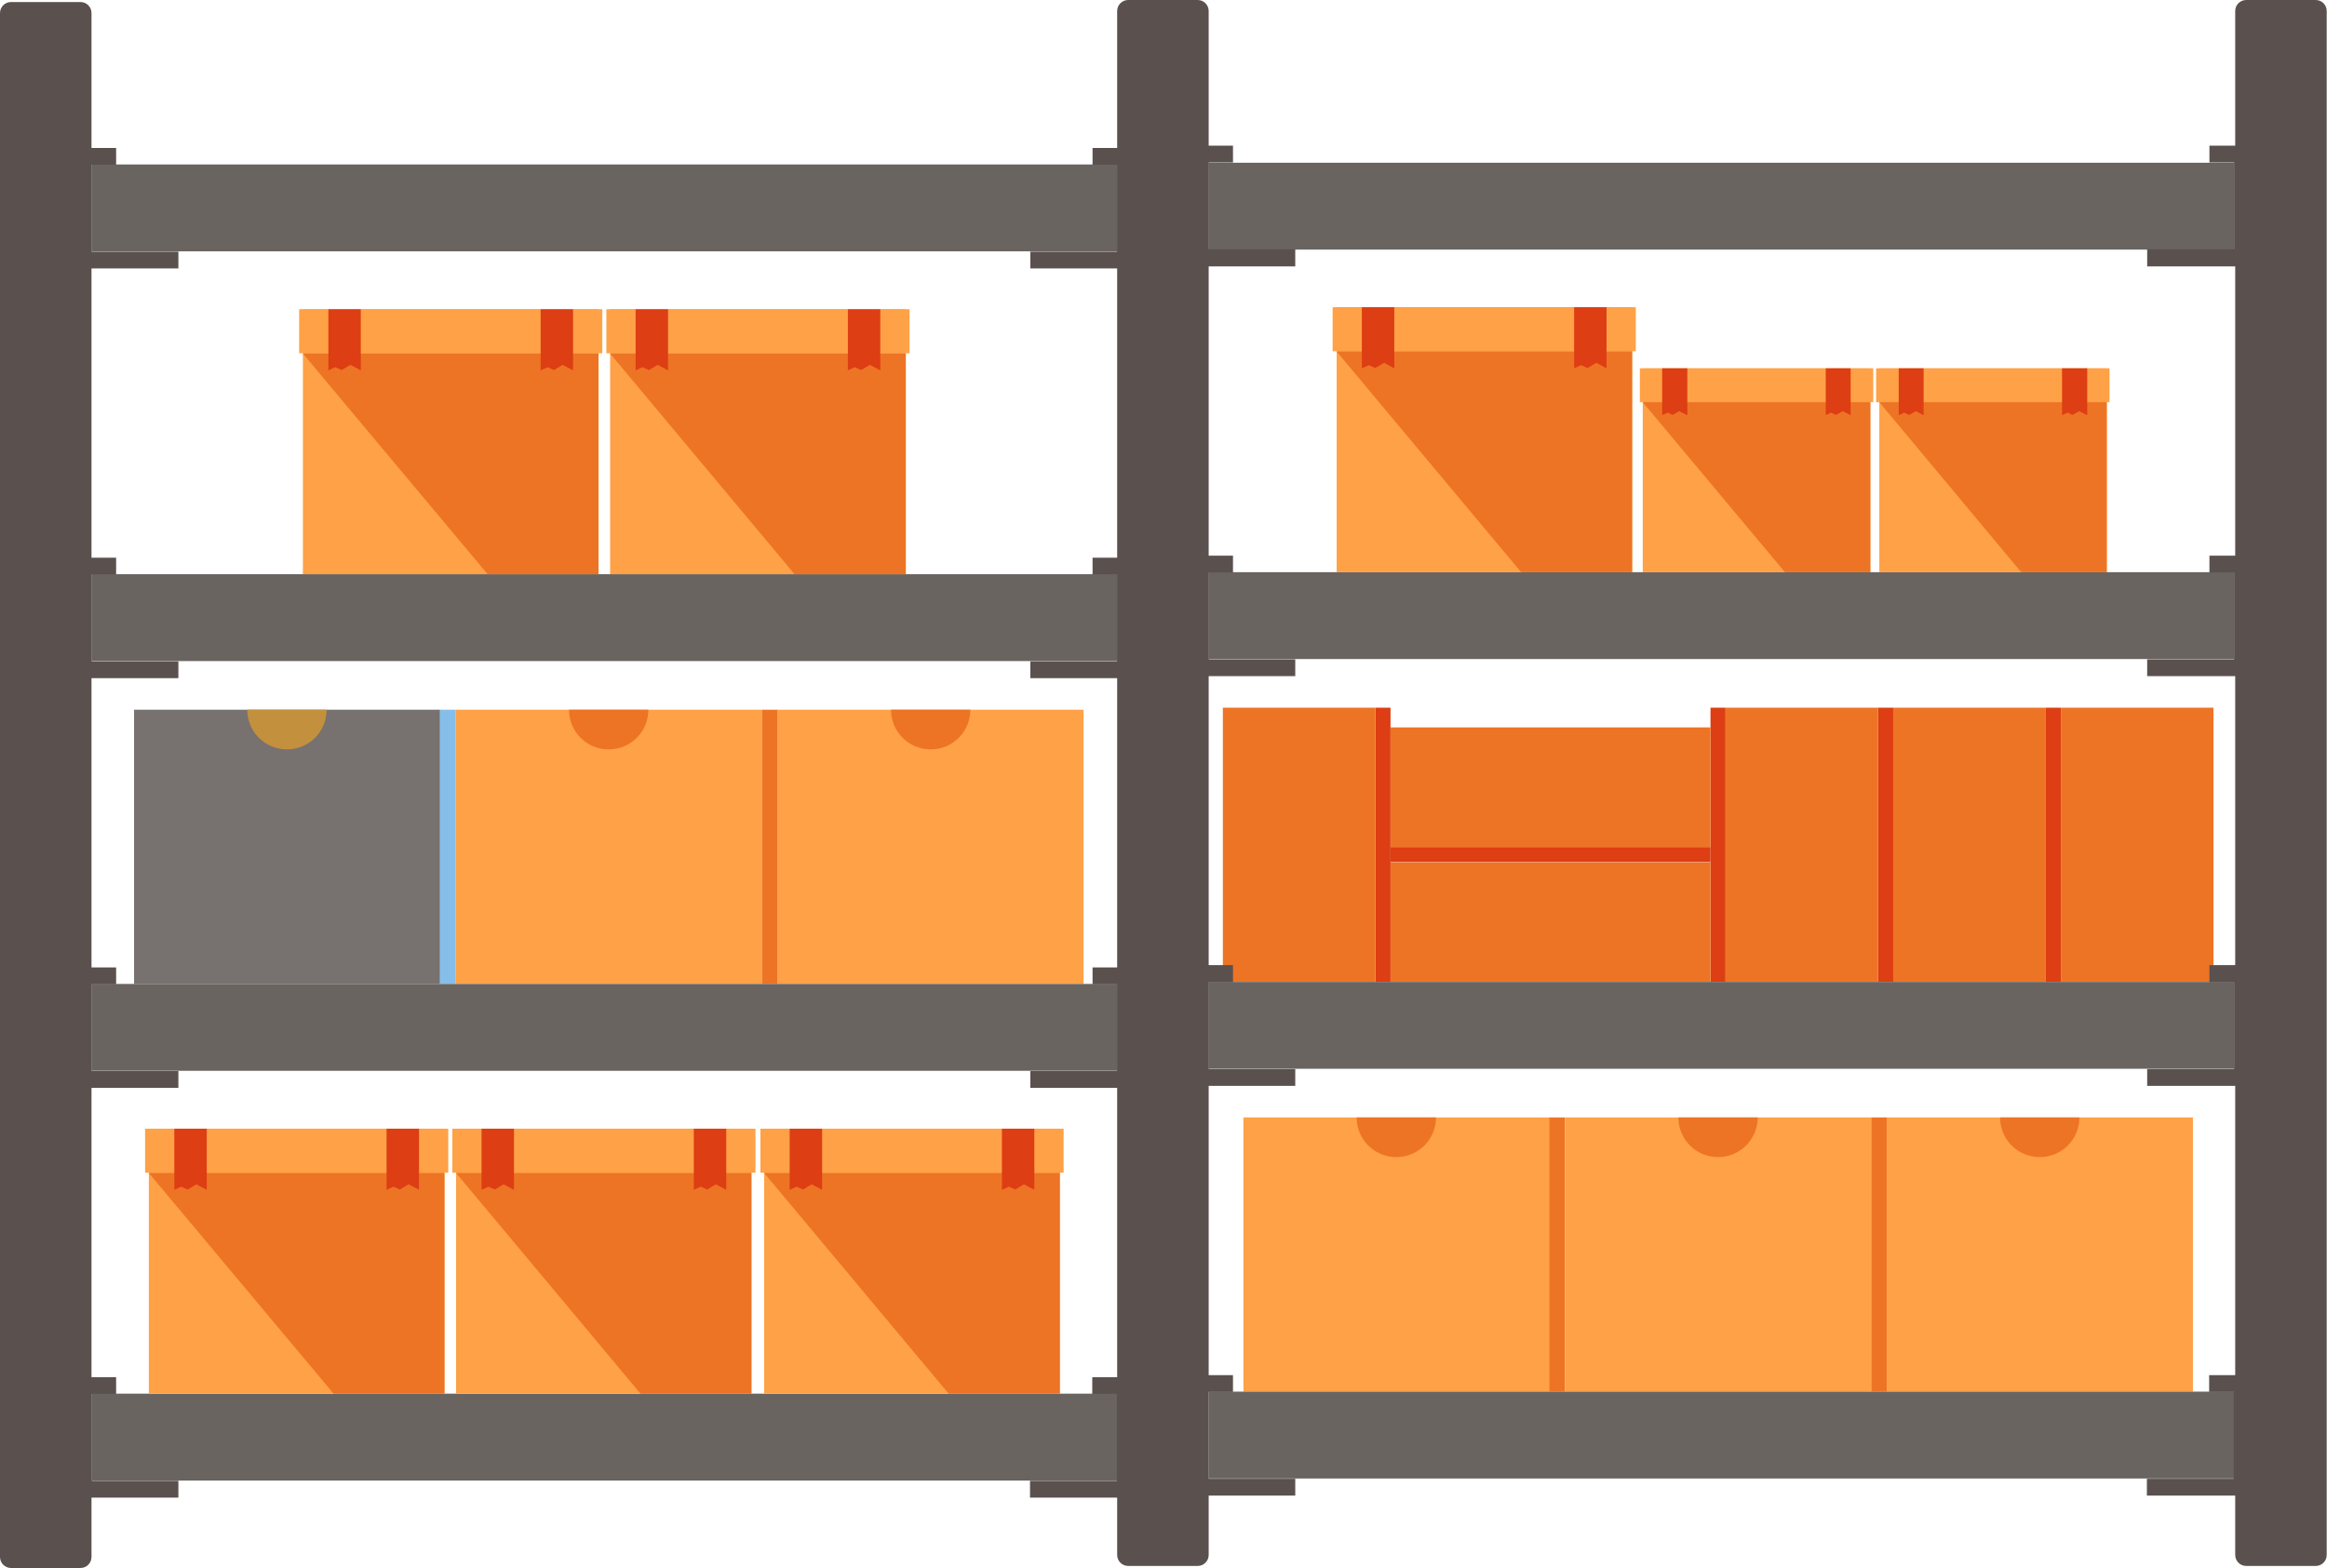 <svg width="273" height="184" viewBox="0 0 273 184" fill="none" xmlns="http://www.w3.org/2000/svg">
<g clip-path="url(#clip0_85_2339)">
<path d="M1.291 0.238H9.444C10.158 0.238 10.735 0.815 10.735 1.529V182.709C10.735 183.422 10.158 184 9.444 184H1.291C0.578 184 0 183.422 0 182.709V1.529C0 0.815 0.578 0.238 1.291 0.238Z" fill="#5A514E"/>
<path d="M140.509 0H132.355C131.642 0 131.064 0.578 131.064 1.291V182.471C131.064 183.184 131.642 183.762 132.355 183.762H140.509C141.222 183.762 141.8 183.184 141.8 182.471V1.291C141.8 0.578 141.222 0 140.509 0Z" fill="#5A514E"/>
<path d="M263.522 0H271.675C272.389 0 272.966 0.578 272.966 1.291V182.471C272.966 183.184 272.389 183.762 271.675 183.762H263.522C262.808 183.762 262.231 183.184 262.231 182.471V1.291C262.231 0.578 262.808 0 263.522 0Z" fill="#5A514E"/>
<path d="M181.785 131.128H145.876V163.306H181.785V131.128Z" fill="#FFA146"/>
<path fill-rule="evenodd" clip-rule="evenodd" d="M168.468 131.128C168.468 133.71 166.395 135.783 163.813 135.783C161.231 135.783 159.159 133.71 159.159 131.128H168.468Z" fill="#ED7425"/>
<path d="M183.619 131.128H181.751V163.306H183.619V131.128Z" fill="#ED7425"/>
<path d="M219.528 131.128H183.619V163.306H219.528V131.128Z" fill="#FFA146"/>
<path fill-rule="evenodd" clip-rule="evenodd" d="M206.211 131.128C206.211 133.71 204.138 135.783 201.557 135.783C198.975 135.783 196.902 133.71 196.902 131.128H206.211Z" fill="#ED7425"/>
<path d="M221.396 131.128H219.528V163.306H221.396V131.128Z" fill="#ED7425"/>
<path d="M257.271 131.128H221.362V163.306H257.271V131.128Z" fill="#FFA146"/>
<path fill-rule="evenodd" clip-rule="evenodd" d="M243.954 131.128C243.954 133.71 241.882 135.783 239.3 135.783C236.718 135.783 234.646 133.71 234.646 131.128H243.954Z" fill="#ED7425"/>
<path d="M51.638 83.284H15.729V115.463H51.638V83.284Z" fill="#77716F"/>
<path fill-rule="evenodd" clip-rule="evenodd" d="M38.321 83.284C38.321 85.867 36.248 87.939 33.666 87.939C31.084 87.939 29.012 85.867 29.012 83.284H38.321Z" fill="#C3903D"/>
<path d="M53.472 83.284H51.603V115.463H53.472V83.284Z" fill="#85BFE9"/>
<path d="M89.381 83.284H53.472V115.463H89.381V83.284Z" fill="#FFA146"/>
<path fill-rule="evenodd" clip-rule="evenodd" d="M76.064 83.284C76.064 85.867 73.991 87.939 71.41 87.939C68.828 87.939 66.755 85.867 66.755 83.284H76.064Z" fill="#ED7425"/>
<path d="M91.249 83.284H89.381V115.463H91.249V83.284Z" fill="#ED7425"/>
<path d="M127.124 83.284H91.215V115.463H127.124V83.284Z" fill="#FFA146"/>
<path fill-rule="evenodd" clip-rule="evenodd" d="M113.841 83.284C113.841 85.867 111.768 87.939 109.186 87.939C106.605 87.939 104.532 85.867 104.532 83.284H113.841Z" fill="#ED7425"/>
<path d="M241.78 83.046H240.013V115.225H241.78V83.046Z" fill="#DD3E13"/>
<path d="M259.683 83.046H241.78V115.225H259.683V83.046Z" fill="#ED7425"/>
<path d="M222.11 83.046H220.343V115.225H222.11V83.046Z" fill="#DD3E13"/>
<path d="M240.013 83.046H222.11V115.225H240.013V83.046Z" fill="#ED7425"/>
<path d="M202.44 83.046H200.673V115.225H202.44V83.046Z" fill="#DD3E13"/>
<path d="M220.343 83.046H202.44V115.225H220.343V83.046Z" fill="#ED7425"/>
<path d="M200.673 101.191H163.134V115.225H200.673V101.191Z" fill="#ED7425"/>
<path d="M163.134 83.046H161.368V115.225H163.134V83.046Z" fill="#DD3E13"/>
<path d="M161.368 83.046H143.464V115.225H161.368V83.046Z" fill="#ED7425"/>
<path d="M131.064 19.3H10.735V29.494H131.064V19.3Z" fill="#6A6461"/>
<path d="M131.064 67.382H10.735V77.576H131.064V67.382Z" fill="#6A6461"/>
<path d="M131.064 115.463H10.735V125.657H131.064V115.463Z" fill="#6A6461"/>
<path d="M132.083 163.544H10.769V173.738H132.083V163.544Z" fill="#6A6461"/>
<path fill-rule="evenodd" clip-rule="evenodd" d="M8.765 127.662H20.927V125.691H10.735V115.497H13.623V113.526H8.765V127.696V127.662Z" fill="#5A514E"/>
<path fill-rule="evenodd" clip-rule="evenodd" d="M8.765 175.743H20.927V173.772H10.769V163.578H13.623V161.607H8.765V175.777V175.743Z" fill="#5A514E"/>
<path fill-rule="evenodd" clip-rule="evenodd" d="M8.765 79.58H20.927V77.61H10.735V67.416H13.623V65.445H8.765V79.614V79.58Z" fill="#5A514E"/>
<path fill-rule="evenodd" clip-rule="evenodd" d="M8.765 31.499H20.927V29.528H10.735V19.334H13.623V17.363H8.765V31.533V31.499Z" fill="#5A514E"/>
<path fill-rule="evenodd" clip-rule="evenodd" d="M133.035 127.662H120.873V125.691H131.064V115.497H128.177V113.526H133.035V127.696V127.662Z" fill="#5A514E"/>
<path fill-rule="evenodd" clip-rule="evenodd" d="M133.001 175.743H120.839V173.772H131.031V163.578H128.143V161.607H133.001V175.777V175.743Z" fill="#5A514E"/>
<path fill-rule="evenodd" clip-rule="evenodd" d="M133.035 79.58H120.873V77.61H131.064V67.416H128.177V65.445H133.035V79.614V79.58Z" fill="#5A514E"/>
<path fill-rule="evenodd" clip-rule="evenodd" d="M133.035 31.499H120.873V29.528H131.064V19.334H128.177V17.363H133.035V31.533V31.499Z" fill="#5A514E"/>
<path d="M262.095 19.097H141.766V29.291H262.095V19.097Z" fill="#6A6461"/>
<path d="M262.095 67.144H141.766V77.338H262.095V67.144Z" fill="#6A6461"/>
<path d="M262.095 115.225H141.766V125.419H262.095V115.225Z" fill="#6A6461"/>
<path d="M263.114 163.306H141.8V173.5H263.114V163.306Z" fill="#6A6461"/>
<path fill-rule="evenodd" clip-rule="evenodd" d="M139.795 127.424H151.957V125.453H141.766V115.259H144.653V113.254H139.795V127.424Z" fill="#5A514E"/>
<path fill-rule="evenodd" clip-rule="evenodd" d="M139.795 175.505H151.957V173.534H141.766V163.34H144.653V161.37H139.795V175.539V175.505Z" fill="#5A514E"/>
<path fill-rule="evenodd" clip-rule="evenodd" d="M139.795 79.343H151.957V77.372H141.766V67.178H144.653V65.207H139.795V79.377V79.343Z" fill="#5A514E"/>
<path fill-rule="evenodd" clip-rule="evenodd" d="M139.795 31.261H151.957V29.256H141.766V19.063H144.653V17.092H139.795V31.261Z" fill="#5A514E"/>
<path fill-rule="evenodd" clip-rule="evenodd" d="M264.065 127.424H251.903V125.453H262.095V115.259H259.207V113.254H264.065V127.424Z" fill="#5A514E"/>
<path fill-rule="evenodd" clip-rule="evenodd" d="M264.032 175.505H251.87V173.534H262.061V163.34H259.174V161.37H264.032V175.539V175.505Z" fill="#5A514E"/>
<path fill-rule="evenodd" clip-rule="evenodd" d="M264.065 79.343H251.903V77.372H262.095V67.178H259.207V65.207H264.065V79.377V79.343Z" fill="#5A514E"/>
<path fill-rule="evenodd" clip-rule="evenodd" d="M264.065 31.261H251.903V29.256H262.095V19.063H259.207V17.092H264.065V31.261Z" fill="#5A514E"/>
<path d="M124.338 132.453H89.652V163.544H124.338V132.453Z" fill="#FFA146"/>
<path d="M124.78 132.453H89.211V137.618H124.78V132.453Z" fill="#FFA146"/>
<path fill-rule="evenodd" clip-rule="evenodd" d="M124.338 163.544H111.293L89.652 137.652H124.338V163.544Z" fill="#ED7425"/>
<path fill-rule="evenodd" clip-rule="evenodd" d="M121.348 132.453H117.543V139.623L118.359 139.249L119.106 139.589L120.125 138.977L121.348 139.623V132.453Z" fill="#DD3E13"/>
<path fill-rule="evenodd" clip-rule="evenodd" d="M96.447 132.453H92.642V139.623L93.457 139.249L94.205 139.589L95.224 138.977L96.447 139.623V132.453Z" fill="#DD3E13"/>
<path d="M88.157 132.453H53.506V163.544H88.157V132.453Z" fill="#FFA146"/>
<path d="M88.633 132.453H53.065V137.618H88.633V132.453Z" fill="#FFA146"/>
<path fill-rule="evenodd" clip-rule="evenodd" d="M88.157 163.544H75.146L53.506 137.652H88.157V163.544Z" fill="#ED7425"/>
<path fill-rule="evenodd" clip-rule="evenodd" d="M85.202 132.453H81.397V139.623L82.212 139.249L82.96 139.589L83.979 138.977L85.202 139.623V132.453Z" fill="#DD3E13"/>
<path fill-rule="evenodd" clip-rule="evenodd" d="M60.3 132.453H56.496V139.623L57.311 139.249L58.058 139.589L59.078 138.977L60.3 139.623V132.453Z" fill="#DD3E13"/>
<path d="M52.147 132.453H17.461V163.544H52.147V132.453Z" fill="#FFA146"/>
<path d="M52.589 132.453H17.02V137.618H52.589V132.453Z" fill="#FFA146"/>
<path fill-rule="evenodd" clip-rule="evenodd" d="M52.147 163.544H39.136L17.461 137.652H52.147V163.544Z" fill="#ED7425"/>
<path fill-rule="evenodd" clip-rule="evenodd" d="M49.157 132.453H45.352V139.623L46.168 139.249L46.915 139.589L47.934 138.977L49.157 139.623V132.453Z" fill="#DD3E13"/>
<path fill-rule="evenodd" clip-rule="evenodd" d="M24.256 132.453H20.451V139.623L21.267 139.249L22.014 139.589L23.033 138.977L24.256 139.623V132.453Z" fill="#DD3E13"/>
<path d="M200.673 99.391H163.134V101.158H200.673V99.391Z" fill="#DD3E13"/>
<path d="M200.673 85.357H163.134V99.391H200.673V85.357Z" fill="#ED7425"/>
<path d="M106.265 36.29H71.579V67.382H106.265V36.29Z" fill="#FFA146"/>
<path d="M106.707 36.29H71.138V41.455H106.707V36.29Z" fill="#FFA146"/>
<path fill-rule="evenodd" clip-rule="evenodd" d="M106.265 67.382H93.219L71.579 41.489H106.265V67.382Z" fill="#ED7425"/>
<path fill-rule="evenodd" clip-rule="evenodd" d="M103.275 36.29H99.47V43.46L100.286 43.086L101.033 43.426L102.052 42.814L103.275 43.46V36.29Z" fill="#DD3E13"/>
<path fill-rule="evenodd" clip-rule="evenodd" d="M78.374 36.29H74.569V43.46L75.384 43.086L76.132 43.426L77.151 42.814L78.374 43.46V36.29Z" fill="#DD3E13"/>
<path d="M70.22 36.29H35.535V67.382H70.22V36.29Z" fill="#FFA146"/>
<path d="M70.662 36.29H35.093V41.455H70.662V36.29Z" fill="#FFA146"/>
<path fill-rule="evenodd" clip-rule="evenodd" d="M70.22 67.382H57.209L35.535 41.489H70.22V67.382Z" fill="#ED7425"/>
<path fill-rule="evenodd" clip-rule="evenodd" d="M67.231 36.29H63.426V43.46L64.241 43.086L64.989 43.426L66.008 42.814L67.231 43.46V36.29Z" fill="#DD3E13"/>
<path fill-rule="evenodd" clip-rule="evenodd" d="M42.329 36.29H38.524V43.46L39.34 43.086L40.087 43.426L41.106 42.814L42.329 43.46V36.29Z" fill="#DD3E13"/>
<path d="M247.181 43.222H220.479V67.144H247.181V43.222Z" fill="#FFA146"/>
<path d="M247.487 43.222H220.105V47.198H247.487V43.222Z" fill="#FFA146"/>
<path fill-rule="evenodd" clip-rule="evenodd" d="M247.147 67.144H237.125L220.479 47.198H247.147V67.144Z" fill="#ED7425"/>
<path fill-rule="evenodd" clip-rule="evenodd" d="M244.871 43.222H241.916V48.727L242.561 48.421L243.139 48.693L243.92 48.251L244.871 48.727V43.222Z" fill="#DD3E13"/>
<path fill-rule="evenodd" clip-rule="evenodd" d="M225.677 43.222H222.755V48.727L223.401 48.421L223.978 48.693L224.76 48.251L225.677 48.727V43.222Z" fill="#DD3E13"/>
<path d="M219.426 43.222H192.724V67.144H219.426V43.222Z" fill="#FFA146"/>
<path d="M219.766 43.222H192.384V47.198H219.766V43.222Z" fill="#FFA146"/>
<path fill-rule="evenodd" clip-rule="evenodd" d="M219.426 67.144H209.404L192.724 47.198H219.426V67.144Z" fill="#ED7425"/>
<path fill-rule="evenodd" clip-rule="evenodd" d="M217.116 43.222H214.194V48.727L214.806 48.421L215.383 48.693L216.199 48.251L217.116 48.727V43.222Z" fill="#DD3E13"/>
<path fill-rule="evenodd" clip-rule="evenodd" d="M197.956 43.222H195V48.727L195.645 48.421L196.223 48.693L197.004 48.251L197.956 48.727V43.222Z" fill="#DD3E13"/>
<path d="M191.501 36.053H156.815V67.144H191.501V36.053Z" fill="#FFA146"/>
<path d="M191.909 36.053H156.34V41.217H191.909V36.053Z" fill="#FFA146"/>
<path fill-rule="evenodd" clip-rule="evenodd" d="M191.467 67.144H178.456L156.815 41.252H191.467V67.144Z" fill="#ED7425"/>
<path fill-rule="evenodd" clip-rule="evenodd" d="M188.477 36.053H184.672V43.222L185.488 42.848L186.235 43.188L187.288 42.577L188.477 43.222V36.053Z" fill="#DD3E13"/>
<path fill-rule="evenodd" clip-rule="evenodd" d="M163.576 36.053H159.771V43.222L160.586 42.848L161.334 43.188L162.387 42.577L163.576 43.222V36.053Z" fill="#DD3E13"/>
</g>
<defs>
<clipPath id="clip0_85_2339">
<rect width="273" height="184" fill="white"/>
</clipPath>
</defs>
</svg>
